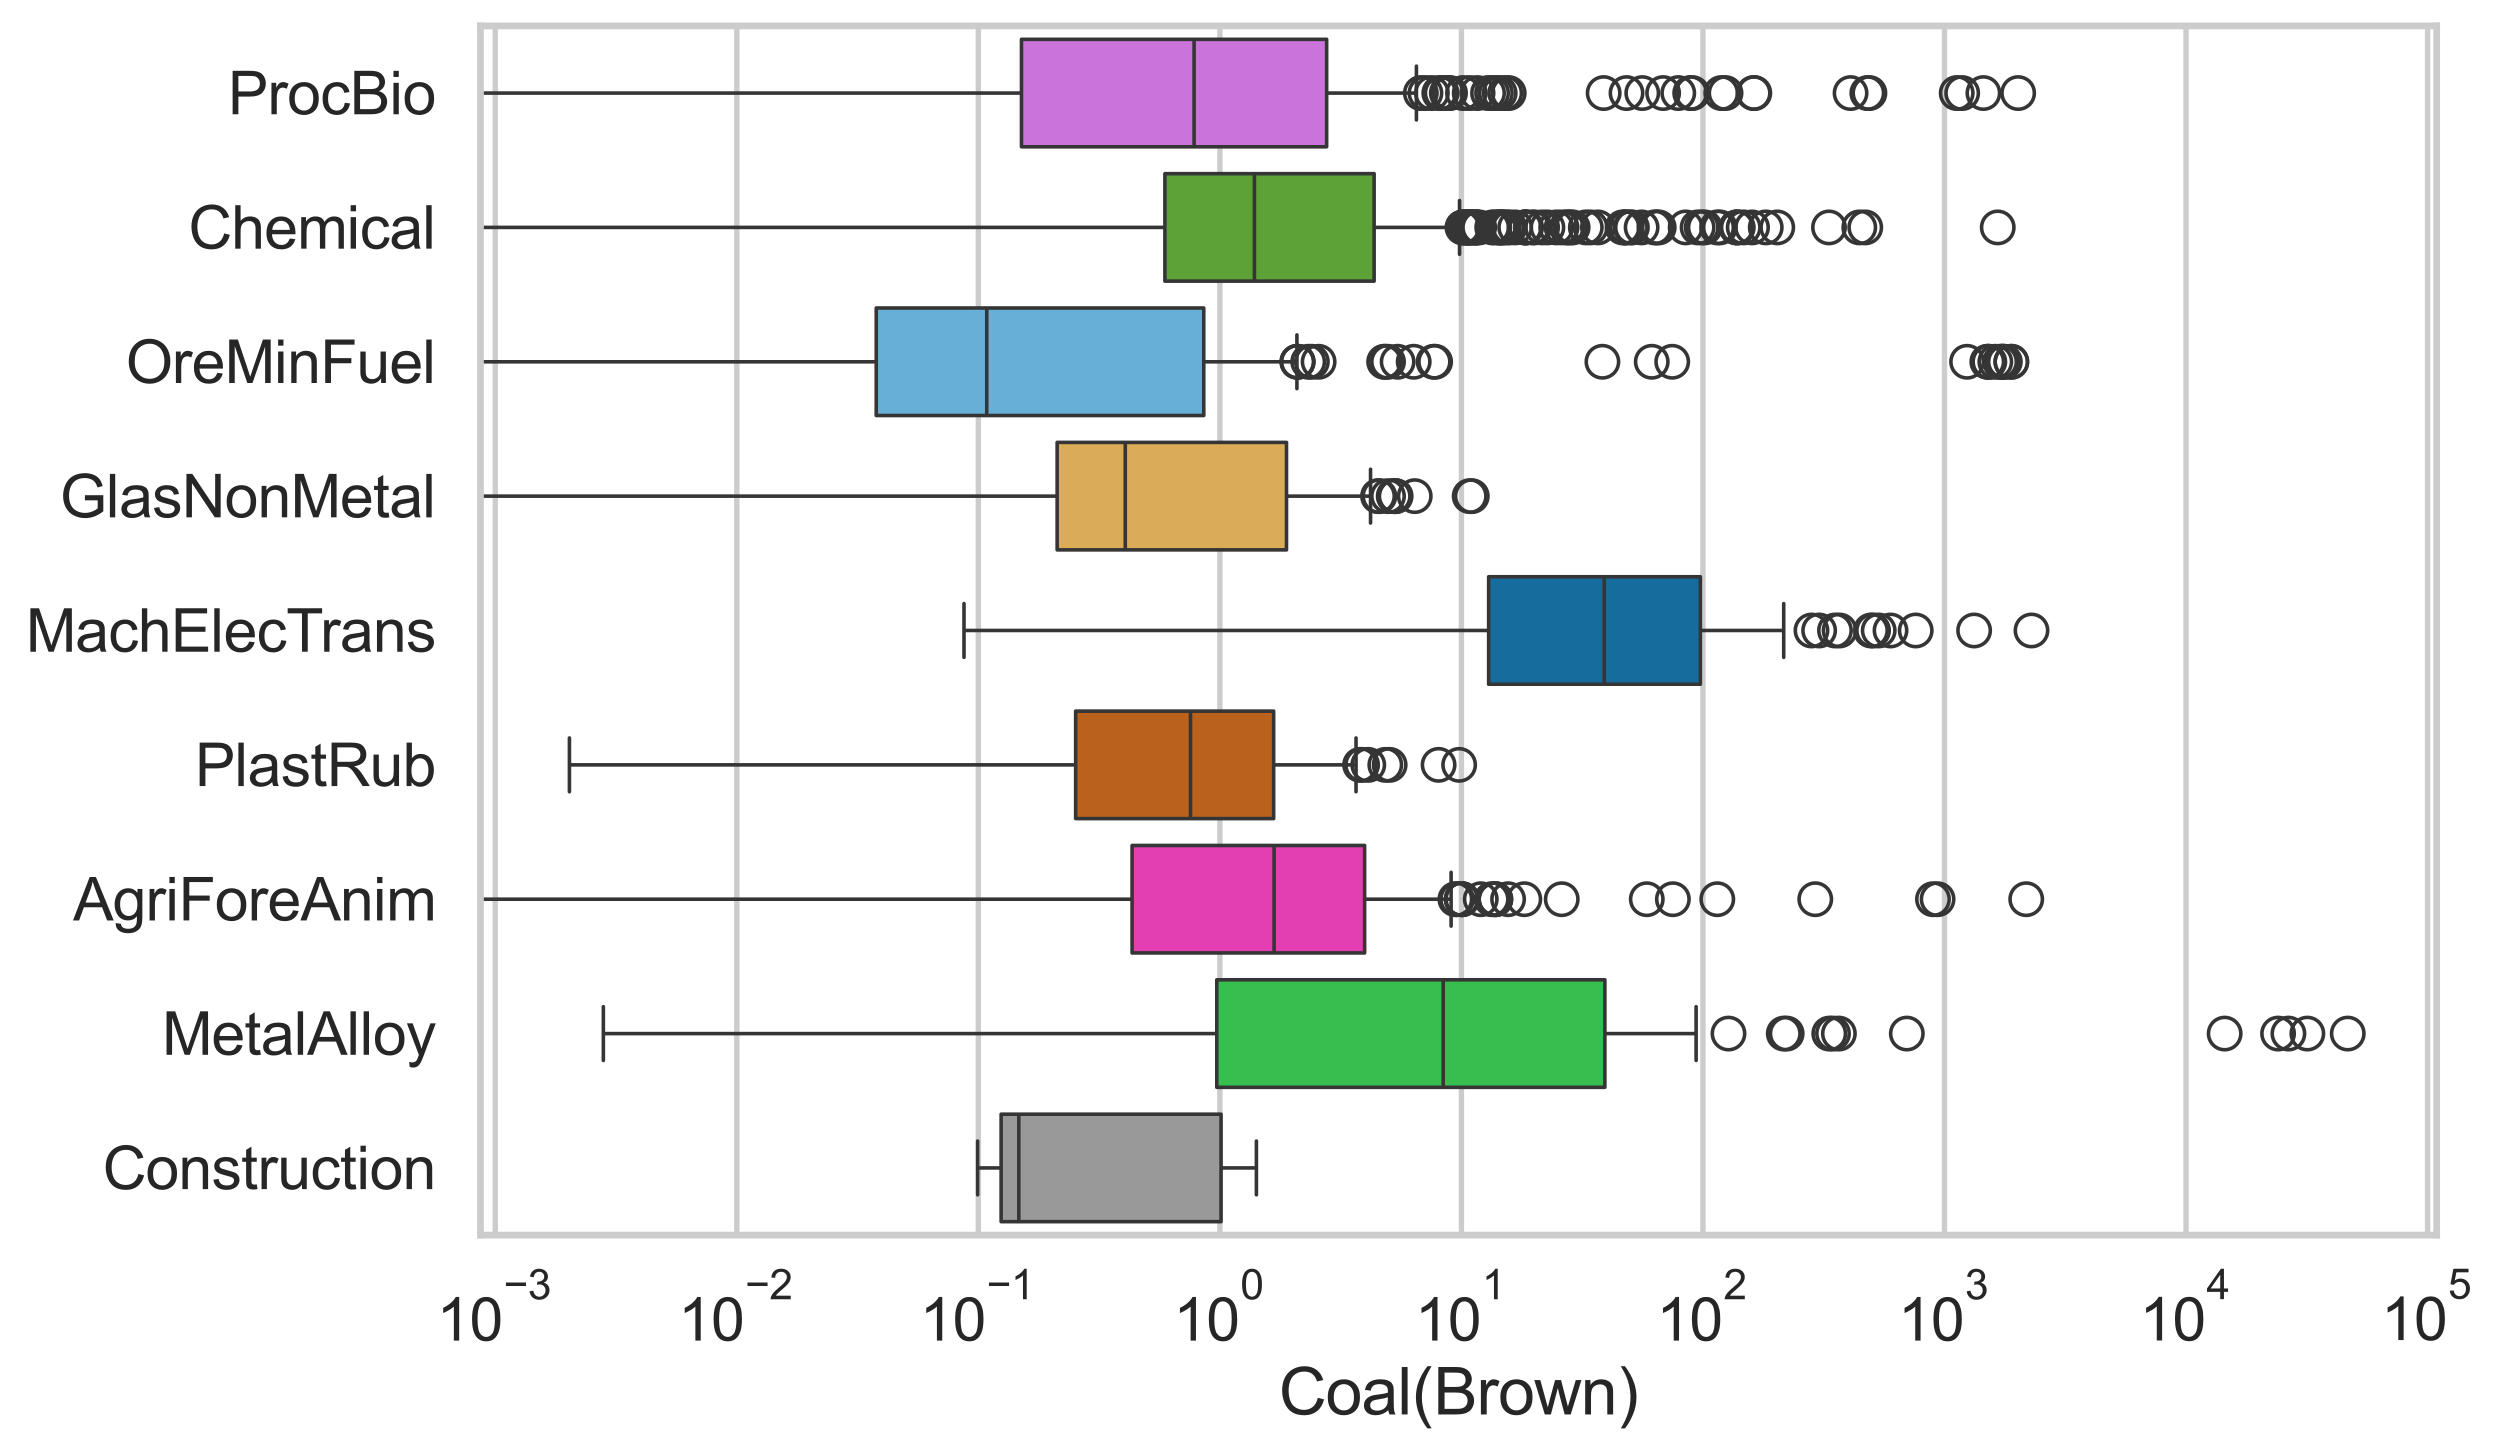 <?xml version="1.0" encoding="utf-8" standalone="no"?>
<!DOCTYPE svg PUBLIC "-//W3C//DTD SVG 1.1//EN"
  "http://www.w3.org/Graphics/SVG/1.1/DTD/svg11.dtd">
<svg xmlns:xlink="http://www.w3.org/1999/xlink" width="695.616pt" height="404.551pt" viewBox="0 0 695.616 404.551" xmlns="http://www.w3.org/2000/svg" version="1.1">
 <defs>
  <style type="text/css">*{stroke-linejoin: round; stroke-linecap: butt}</style>
 </defs>
 <g id="figure_1">
  <g id="patch_1">
   <path d="M 0 404.551 
L 695.616 404.551 
L 695.616 0 
L 0 0 
z
" style="fill: #ffffff"/>
  </g>
  <g id="axes_1">
   <g id="patch_2">
    <path d="M 133.697 343.665 
L 677.996 343.665 
L 677.996 7.2 
L 133.697 7.2 
z
" style="fill: #ffffff"/>
   </g>
   <g id="matplotlib.axis_1">
    <g id="xtick_1">
     <g id="line2d_1">
      <path d="M 137.805 343.665 
L 137.805 7.2 
" clip-path="url(#p318597b87a)" style="fill: none; stroke: #cccccc; stroke-width: 1.5; stroke-linecap: round"/>
     </g>
     <g id="text_1">
      <!-- $\mathdefault{10^{-3}}$ -->
      <g style="fill: #262626" transform="translate(121.47 373.18) scale(0.165 -0.165)">
       <defs>
        <path id="ArialMT-31" d="M 2384 0 
L 1822 0 
L 1822 3584 
Q 1619 3391 1289 3197 
Q 959 3003 697 2906 
L 697 3450 
Q 1169 3672 1522 3987 
Q 1875 4303 2022 4600 
L 2384 4600 
L 2384 0 
z
" transform="scale(0.016)"/>
        <path id="ArialMT-30" d="M 266 2259 
Q 266 3072 433 3567 
Q 600 4063 929 4331 
Q 1259 4600 1759 4600 
Q 2128 4600 2406 4451 
Q 2684 4303 2865 4023 
Q 3047 3744 3150 3342 
Q 3253 2941 3253 2259 
Q 3253 1453 3087 958 
Q 2922 463 2592 192 
Q 2263 -78 1759 -78 
Q 1097 -78 719 397 
Q 266 969 266 2259 
z
M 844 2259 
Q 844 1131 1108 757 
Q 1372 384 1759 384 
Q 2147 384 2411 759 
Q 2675 1134 2675 2259 
Q 2675 3391 2411 3762 
Q 2147 4134 1753 4134 
Q 1366 4134 1134 3806 
Q 844 3388 844 2259 
z
" transform="scale(0.016)"/>
        <path id="ArialMT-2212" d="M 3381 1997 
L 356 1997 
L 356 2522 
L 3381 2522 
L 3381 1997 
z
" transform="scale(0.016)"/>
        <path id="ArialMT-33" d="M 269 1209 
L 831 1284 
Q 928 806 1161 595 
Q 1394 384 1728 384 
Q 2125 384 2398 659 
Q 2672 934 2672 1341 
Q 2672 1728 2419 1979 
Q 2166 2231 1775 2231 
Q 1616 2231 1378 2169 
L 1441 2663 
Q 1497 2656 1531 2656 
Q 1891 2656 2178 2843 
Q 2466 3031 2466 3422 
Q 2466 3731 2256 3934 
Q 2047 4138 1716 4138 
Q 1388 4138 1169 3931 
Q 950 3725 888 3313 
L 325 3413 
Q 428 3978 793 4289 
Q 1159 4600 1703 4600 
Q 2078 4600 2393 4439 
Q 2709 4278 2876 4000 
Q 3044 3722 3044 3409 
Q 3044 3113 2884 2869 
Q 2725 2625 2413 2481 
Q 2819 2388 3044 2092 
Q 3269 1797 3269 1353 
Q 3269 753 2831 336 
Q 2394 -81 1725 -81 
Q 1122 -81 723 278 
Q 325 638 269 1209 
z
" transform="scale(0.016)"/>
       </defs>
       <use xlink:href="#ArialMT-31" transform="translate(0 0.994)"/>
       <use xlink:href="#ArialMT-30" transform="translate(55.615 0.994)"/>
       <use xlink:href="#ArialMT-2212" transform="translate(112.973 70.688) scale(0.7)"/>
       <use xlink:href="#ArialMT-33" transform="translate(153.852 70.688) scale(0.7)"/>
      </g>
     </g>
    </g>
    <g id="xtick_2">
     <g id="line2d_2">
      <path d="M 205.013 343.665 
L 205.013 7.2 
" clip-path="url(#p318597b87a)" style="fill: none; stroke: #cccccc; stroke-width: 1.5; stroke-linecap: round"/>
     </g>
     <g id="text_2">
      <!-- $\mathdefault{10^{-2}}$ -->
      <g style="fill: #262626" transform="translate(188.678 373.18) scale(0.165 -0.165)">
       <defs>
        <path id="ArialMT-32" d="M 3222 541 
L 3222 0 
L 194 0 
Q 188 203 259 391 
Q 375 700 629 1000 
Q 884 1300 1366 1694 
Q 2113 2306 2375 2664 
Q 2638 3022 2638 3341 
Q 2638 3675 2398 3904 
Q 2159 4134 1775 4134 
Q 1369 4134 1125 3890 
Q 881 3647 878 3216 
L 300 3275 
Q 359 3922 746 4261 
Q 1134 4600 1788 4600 
Q 2447 4600 2831 4234 
Q 3216 3869 3216 3328 
Q 3216 3053 3103 2787 
Q 2991 2522 2730 2228 
Q 2469 1934 1863 1422 
Q 1356 997 1212 845 
Q 1069 694 975 541 
L 3222 541 
z
" transform="scale(0.016)"/>
       </defs>
       <use xlink:href="#ArialMT-31" transform="translate(0 0.994)"/>
       <use xlink:href="#ArialMT-30" transform="translate(55.615 0.994)"/>
       <use xlink:href="#ArialMT-2212" transform="translate(112.973 70.688) scale(0.7)"/>
       <use xlink:href="#ArialMT-32" transform="translate(153.852 70.688) scale(0.7)"/>
      </g>
     </g>
    </g>
    <g id="xtick_3">
     <g id="line2d_3">
      <path d="M 272.22 343.665 
L 272.22 7.2 
" clip-path="url(#p318597b87a)" style="fill: none; stroke: #cccccc; stroke-width: 1.5; stroke-linecap: round"/>
     </g>
     <g id="text_3">
      <!-- $\mathdefault{10^{-1}}$ -->
      <g style="fill: #262626" transform="translate(255.885 373.18) scale(0.165 -0.165)">
       <use xlink:href="#ArialMT-31" transform="translate(0 0.994)"/>
       <use xlink:href="#ArialMT-30" transform="translate(55.615 0.994)"/>
       <use xlink:href="#ArialMT-2212" transform="translate(112.973 70.688) scale(0.7)"/>
       <use xlink:href="#ArialMT-31" transform="translate(153.852 70.688) scale(0.7)"/>
      </g>
     </g>
    </g>
    <g id="xtick_4">
     <g id="line2d_4">
      <path d="M 339.427 343.665 
L 339.427 7.2 
" clip-path="url(#p318597b87a)" style="fill: none; stroke: #cccccc; stroke-width: 1.5; stroke-linecap: round"/>
     </g>
     <g id="text_4">
      <!-- $\mathdefault{10^{0}}$ -->
      <g style="fill: #262626" transform="translate(326.475 373.18) scale(0.165 -0.165)">
       <use xlink:href="#ArialMT-31" transform="translate(0 0.994)"/>
       <use xlink:href="#ArialMT-30" transform="translate(55.615 0.994)"/>
       <use xlink:href="#ArialMT-30" transform="translate(112.973 70.688) scale(0.7)"/>
      </g>
     </g>
    </g>
    <g id="xtick_5">
     <g id="line2d_5">
      <path d="M 406.635 343.665 
L 406.635 7.2 
" clip-path="url(#p318597b87a)" style="fill: none; stroke: #cccccc; stroke-width: 1.5; stroke-linecap: round"/>
     </g>
     <g id="text_5">
      <!-- $\mathdefault{10^{1}}$ -->
      <g style="fill: #262626" transform="translate(393.682 373.18) scale(0.165 -0.165)">
       <use xlink:href="#ArialMT-31" transform="translate(0 0.994)"/>
       <use xlink:href="#ArialMT-30" transform="translate(55.615 0.994)"/>
       <use xlink:href="#ArialMT-31" transform="translate(112.973 70.688) scale(0.7)"/>
      </g>
     </g>
    </g>
    <g id="xtick_6">
     <g id="line2d_6">
      <path d="M 473.842 343.665 
L 473.842 7.2 
" clip-path="url(#p318597b87a)" style="fill: none; stroke: #cccccc; stroke-width: 1.5; stroke-linecap: round"/>
     </g>
     <g id="text_6">
      <!-- $\mathdefault{10^{2}}$ -->
      <g style="fill: #262626" transform="translate(460.889 373.18) scale(0.165 -0.165)">
       <use xlink:href="#ArialMT-31" transform="translate(0 0.994)"/>
       <use xlink:href="#ArialMT-30" transform="translate(55.615 0.994)"/>
       <use xlink:href="#ArialMT-32" transform="translate(112.973 70.688) scale(0.7)"/>
      </g>
     </g>
    </g>
    <g id="xtick_7">
     <g id="line2d_7">
      <path d="M 541.049 343.665 
L 541.049 7.2 
" clip-path="url(#p318597b87a)" style="fill: none; stroke: #cccccc; stroke-width: 1.5; stroke-linecap: round"/>
     </g>
     <g id="text_7">
      <!-- $\mathdefault{10^{3}}$ -->
      <g style="fill: #262626" transform="translate(528.097 373.18) scale(0.165 -0.165)">
       <use xlink:href="#ArialMT-31" transform="translate(0 0.994)"/>
       <use xlink:href="#ArialMT-30" transform="translate(55.615 0.994)"/>
       <use xlink:href="#ArialMT-33" transform="translate(112.973 70.688) scale(0.7)"/>
      </g>
     </g>
    </g>
    <g id="xtick_8">
     <g id="line2d_8">
      <path d="M 608.257 343.665 
L 608.257 7.2 
" clip-path="url(#p318597b87a)" style="fill: none; stroke: #cccccc; stroke-width: 1.5; stroke-linecap: round"/>
     </g>
     <g id="text_8">
      <!-- $\mathdefault{10^{4}}$ -->
      <g style="fill: #262626" transform="translate(595.304 373.015) scale(0.165 -0.165)">
       <defs>
        <path id="ArialMT-34" d="M 2069 0 
L 2069 1097 
L 81 1097 
L 81 1613 
L 2172 4581 
L 2631 4581 
L 2631 1613 
L 3250 1613 
L 3250 1097 
L 2631 1097 
L 2631 0 
L 2069 0 
z
M 2069 1613 
L 2069 3678 
L 634 1613 
L 2069 1613 
z
" transform="scale(0.016)"/>
       </defs>
       <use xlink:href="#ArialMT-31" transform="translate(0 0.202)"/>
       <use xlink:href="#ArialMT-30" transform="translate(55.615 0.202)"/>
       <use xlink:href="#ArialMT-34" transform="translate(112.973 69.895) scale(0.7)"/>
      </g>
     </g>
    </g>
    <g id="xtick_9">
     <g id="line2d_9">
      <path d="M 675.464 343.665 
L 675.464 7.2 
" clip-path="url(#p318597b87a)" style="fill: none; stroke: #cccccc; stroke-width: 1.5; stroke-linecap: round"/>
     </g>
     <g id="text_9">
      <!-- $\mathdefault{10^{5}}$ -->
      <g style="fill: #262626" transform="translate(662.511 373.015) scale(0.165 -0.165)">
       <defs>
        <path id="ArialMT-35" d="M 266 1200 
L 856 1250 
Q 922 819 1161 601 
Q 1400 384 1738 384 
Q 2144 384 2425 690 
Q 2706 997 2706 1503 
Q 2706 1984 2436 2262 
Q 2166 2541 1728 2541 
Q 1456 2541 1237 2417 
Q 1019 2294 894 2097 
L 366 2166 
L 809 4519 
L 3088 4519 
L 3088 3981 
L 1259 3981 
L 1013 2750 
Q 1425 3038 1878 3038 
Q 2478 3038 2890 2622 
Q 3303 2206 3303 1553 
Q 3303 931 2941 478 
Q 2500 -78 1738 -78 
Q 1113 -78 717 272 
Q 322 622 266 1200 
z
" transform="scale(0.016)"/>
       </defs>
       <use xlink:href="#ArialMT-31" transform="translate(0 0.88)"/>
       <use xlink:href="#ArialMT-30" transform="translate(55.615 0.88)"/>
       <use xlink:href="#ArialMT-35" transform="translate(112.973 70.573) scale(0.7)"/>
      </g>
     </g>
    </g>
    <g id="xtick_10"/>
    <g id="xtick_11"/>
    <g id="xtick_12"/>
    <g id="xtick_13"/>
    <g id="xtick_14"/>
    <g id="xtick_15"/>
    <g id="xtick_16"/>
    <g id="xtick_17"/>
    <g id="xtick_18"/>
    <g id="xtick_19"/>
    <g id="xtick_20"/>
    <g id="xtick_21"/>
    <g id="xtick_22"/>
    <g id="xtick_23"/>
    <g id="xtick_24"/>
    <g id="xtick_25"/>
    <g id="xtick_26"/>
    <g id="xtick_27"/>
    <g id="xtick_28"/>
    <g id="xtick_29"/>
    <g id="xtick_30"/>
    <g id="xtick_31"/>
    <g id="xtick_32"/>
    <g id="xtick_33"/>
    <g id="xtick_34"/>
    <g id="xtick_35"/>
    <g id="xtick_36"/>
    <g id="xtick_37"/>
    <g id="xtick_38"/>
    <g id="xtick_39"/>
    <g id="xtick_40"/>
    <g id="xtick_41"/>
    <g id="xtick_42"/>
    <g id="xtick_43"/>
    <g id="xtick_44"/>
    <g id="xtick_45"/>
    <g id="xtick_46"/>
    <g id="xtick_47"/>
    <g id="xtick_48"/>
    <g id="xtick_49"/>
    <g id="xtick_50"/>
    <g id="xtick_51"/>
    <g id="xtick_52"/>
    <g id="xtick_53"/>
    <g id="xtick_54"/>
    <g id="xtick_55"/>
    <g id="xtick_56"/>
    <g id="xtick_57"/>
    <g id="xtick_58"/>
    <g id="xtick_59"/>
    <g id="xtick_60"/>
    <g id="xtick_61"/>
    <g id="xtick_62"/>
    <g id="xtick_63"/>
    <g id="xtick_64"/>
    <g id="xtick_65"/>
    <g id="xtick_66"/>
    <g id="xtick_67"/>
    <g id="xtick_68"/>
    <g id="xtick_69"/>
    <g id="xtick_70"/>
    <g id="xtick_71"/>
    <g id="xtick_72"/>
    <g id="xtick_73"/>
    <g id="xtick_74"/>
    <g id="text_10">
     <!-- Coal(Brown) -->
     <g style="fill: #262626" transform="translate(355.835 393.563) scale(0.18 -0.18)">
      <defs>
       <path id="ArialMT-43" d="M 3763 1606 
L 4369 1453 
Q 4178 706 3683 314 
Q 3188 -78 2472 -78 
Q 1731 -78 1267 223 
Q 803 525 561 1097 
Q 319 1669 319 2325 
Q 319 3041 592 3573 
Q 866 4106 1370 4382 
Q 1875 4659 2481 4659 
Q 3169 4659 3637 4309 
Q 4106 3959 4291 3325 
L 3694 3184 
Q 3534 3684 3231 3912 
Q 2928 4141 2469 4141 
Q 1941 4141 1586 3887 
Q 1231 3634 1087 3207 
Q 944 2781 944 2328 
Q 944 1744 1114 1308 
Q 1284 872 1643 656 
Q 2003 441 2422 441 
Q 2931 441 3284 734 
Q 3638 1028 3763 1606 
z
" transform="scale(0.016)"/>
       <path id="ArialMT-6f" d="M 213 1659 
Q 213 2581 725 3025 
Q 1153 3394 1769 3394 
Q 2453 3394 2887 2945 
Q 3322 2497 3322 1706 
Q 3322 1066 3130 698 
Q 2938 331 2570 128 
Q 2203 -75 1769 -75 
Q 1072 -75 642 372 
Q 213 819 213 1659 
z
M 791 1659 
Q 791 1022 1069 705 
Q 1347 388 1769 388 
Q 2188 388 2466 706 
Q 2744 1025 2744 1678 
Q 2744 2294 2464 2611 
Q 2184 2928 1769 2928 
Q 1347 2928 1069 2612 
Q 791 2297 791 1659 
z
" transform="scale(0.016)"/>
       <path id="ArialMT-61" d="M 2588 409 
Q 2275 144 1986 34 
Q 1697 -75 1366 -75 
Q 819 -75 525 192 
Q 231 459 231 875 
Q 231 1119 342 1320 
Q 453 1522 633 1644 
Q 813 1766 1038 1828 
Q 1203 1872 1538 1913 
Q 2219 1994 2541 2106 
Q 2544 2222 2544 2253 
Q 2544 2597 2384 2738 
Q 2169 2928 1744 2928 
Q 1347 2928 1158 2789 
Q 969 2650 878 2297 
L 328 2372 
Q 403 2725 575 2942 
Q 747 3159 1072 3276 
Q 1397 3394 1825 3394 
Q 2250 3394 2515 3294 
Q 2781 3194 2906 3042 
Q 3031 2891 3081 2659 
Q 3109 2516 3109 2141 
L 3109 1391 
Q 3109 606 3145 398 
Q 3181 191 3288 0 
L 2700 0 
Q 2613 175 2588 409 
z
M 2541 1666 
Q 2234 1541 1622 1453 
Q 1275 1403 1131 1340 
Q 988 1278 909 1158 
Q 831 1038 831 891 
Q 831 666 1001 516 
Q 1172 366 1500 366 
Q 1825 366 2078 508 
Q 2331 650 2450 897 
Q 2541 1088 2541 1459 
L 2541 1666 
z
" transform="scale(0.016)"/>
       <path id="ArialMT-6c" d="M 409 0 
L 409 4581 
L 972 4581 
L 972 0 
L 409 0 
z
" transform="scale(0.016)"/>
       <path id="ArialMT-28" d="M 1497 -1347 
Q 1031 -759 709 28 
Q 388 816 388 1659 
Q 388 2403 628 3084 
Q 909 3875 1497 4659 
L 1900 4659 
Q 1522 4009 1400 3731 
Q 1209 3300 1100 2831 
Q 966 2247 966 1656 
Q 966 153 1900 -1347 
L 1497 -1347 
z
" transform="scale(0.016)"/>
       <path id="ArialMT-42" d="M 469 0 
L 469 4581 
L 2188 4581 
Q 2713 4581 3030 4442 
Q 3347 4303 3526 4014 
Q 3706 3725 3706 3409 
Q 3706 3116 3547 2856 
Q 3388 2597 3066 2438 
Q 3481 2316 3704 2022 
Q 3928 1728 3928 1328 
Q 3928 1006 3792 729 
Q 3656 453 3456 303 
Q 3256 153 2954 76 
Q 2653 0 2216 0 
L 469 0 
z
M 1075 2656 
L 2066 2656 
Q 2469 2656 2644 2709 
Q 2875 2778 2992 2937 
Q 3109 3097 3109 3338 
Q 3109 3566 3000 3739 
Q 2891 3913 2687 3977 
Q 2484 4041 1991 4041 
L 1075 4041 
L 1075 2656 
z
M 1075 541 
L 2216 541 
Q 2509 541 2628 563 
Q 2838 600 2978 687 
Q 3119 775 3209 942 
Q 3300 1109 3300 1328 
Q 3300 1584 3169 1773 
Q 3038 1963 2805 2039 
Q 2572 2116 2134 2116 
L 1075 2116 
L 1075 541 
z
" transform="scale(0.016)"/>
       <path id="ArialMT-72" d="M 416 0 
L 416 3319 
L 922 3319 
L 922 2816 
Q 1116 3169 1280 3281 
Q 1444 3394 1641 3394 
Q 1925 3394 2219 3213 
L 2025 2691 
Q 1819 2813 1613 2813 
Q 1428 2813 1281 2702 
Q 1134 2591 1072 2394 
Q 978 2094 978 1738 
L 978 0 
L 416 0 
z
" transform="scale(0.016)"/>
       <path id="ArialMT-77" d="M 1034 0 
L 19 3319 
L 600 3319 
L 1128 1403 
L 1325 691 
Q 1338 744 1497 1375 
L 2025 3319 
L 2603 3319 
L 3100 1394 
L 3266 759 
L 3456 1400 
L 4025 3319 
L 4572 3319 
L 3534 0 
L 2950 0 
L 2422 1988 
L 2294 2553 
L 1622 0 
L 1034 0 
z
" transform="scale(0.016)"/>
       <path id="ArialMT-6e" d="M 422 0 
L 422 3319 
L 928 3319 
L 928 2847 
Q 1294 3394 1984 3394 
Q 2284 3394 2536 3286 
Q 2788 3178 2913 3003 
Q 3038 2828 3088 2588 
Q 3119 2431 3119 2041 
L 3119 0 
L 2556 0 
L 2556 2019 
Q 2556 2363 2490 2533 
Q 2425 2703 2258 2804 
Q 2091 2906 1866 2906 
Q 1506 2906 1245 2678 
Q 984 2450 984 1813 
L 984 0 
L 422 0 
z
" transform="scale(0.016)"/>
       <path id="ArialMT-29" d="M 791 -1347 
L 388 -1347 
Q 1322 153 1322 1656 
Q 1322 2244 1188 2822 
Q 1081 3291 891 3722 
Q 769 4003 388 4659 
L 791 4659 
Q 1378 3875 1659 3084 
Q 1900 2403 1900 1659 
Q 1900 816 1576 28 
Q 1253 -759 791 -1347 
z
" transform="scale(0.016)"/>
      </defs>
      <use xlink:href="#ArialMT-43"/>
      <use xlink:href="#ArialMT-6f" transform="translate(72.217 0)"/>
      <use xlink:href="#ArialMT-61" transform="translate(127.832 0)"/>
      <use xlink:href="#ArialMT-6c" transform="translate(183.447 0)"/>
      <use xlink:href="#ArialMT-28" transform="translate(205.664 0)"/>
      <use xlink:href="#ArialMT-42" transform="translate(238.965 0)"/>
      <use xlink:href="#ArialMT-72" transform="translate(305.664 0)"/>
      <use xlink:href="#ArialMT-6f" transform="translate(338.965 0)"/>
      <use xlink:href="#ArialMT-77" transform="translate(394.58 0)"/>
      <use xlink:href="#ArialMT-6e" transform="translate(466.797 0)"/>
      <use xlink:href="#ArialMT-29" transform="translate(522.412 0)"/>
     </g>
    </g>
   </g>
   <g id="matplotlib.axis_2">
    <g id="ytick_1">
     <g id="text_11">
      <!-- ProcBio -->
      <g style="fill: #262626" transform="translate(63.424 31.798) scale(0.165 -0.165)">
       <defs>
        <path id="ArialMT-50" d="M 494 0 
L 494 4581 
L 2222 4581 
Q 2678 4581 2919 4538 
Q 3256 4481 3484 4323 
Q 3713 4166 3852 3881 
Q 3991 3597 3991 3256 
Q 3991 2672 3619 2267 
Q 3247 1863 2275 1863 
L 1100 1863 
L 1100 0 
L 494 0 
z
M 1100 2403 
L 2284 2403 
Q 2872 2403 3119 2622 
Q 3366 2841 3366 3238 
Q 3366 3525 3220 3729 
Q 3075 3934 2838 4000 
Q 2684 4041 2272 4041 
L 1100 4041 
L 1100 2403 
z
" transform="scale(0.016)"/>
        <path id="ArialMT-63" d="M 2588 1216 
L 3141 1144 
Q 3050 572 2676 248 
Q 2303 -75 1759 -75 
Q 1078 -75 664 370 
Q 250 816 250 1647 
Q 250 2184 428 2587 
Q 606 2991 970 3192 
Q 1334 3394 1763 3394 
Q 2303 3394 2647 3120 
Q 2991 2847 3088 2344 
L 2541 2259 
Q 2463 2594 2264 2762 
Q 2066 2931 1784 2931 
Q 1359 2931 1093 2626 
Q 828 2322 828 1663 
Q 828 994 1084 691 
Q 1341 388 1753 388 
Q 2084 388 2306 591 
Q 2528 794 2588 1216 
z
" transform="scale(0.016)"/>
        <path id="ArialMT-69" d="M 425 3934 
L 425 4581 
L 988 4581 
L 988 3934 
L 425 3934 
z
M 425 0 
L 425 3319 
L 988 3319 
L 988 0 
L 425 0 
z
" transform="scale(0.016)"/>
       </defs>
       <use xlink:href="#ArialMT-50"/>
       <use xlink:href="#ArialMT-72" transform="translate(66.699 0)"/>
       <use xlink:href="#ArialMT-6f" transform="translate(100 0)"/>
       <use xlink:href="#ArialMT-63" transform="translate(155.615 0)"/>
       <use xlink:href="#ArialMT-42" transform="translate(205.615 0)"/>
       <use xlink:href="#ArialMT-69" transform="translate(272.314 0)"/>
       <use xlink:href="#ArialMT-6f" transform="translate(294.531 0)"/>
      </g>
     </g>
    </g>
    <g id="ytick_2">
     <g id="text_12">
      <!-- Chemical -->
      <g style="fill: #262626" transform="translate(52.428 69.183) scale(0.165 -0.165)">
       <defs>
        <path id="ArialMT-68" d="M 422 0 
L 422 4581 
L 984 4581 
L 984 2938 
Q 1378 3394 1978 3394 
Q 2347 3394 2619 3248 
Q 2891 3103 3008 2847 
Q 3125 2591 3125 2103 
L 3125 0 
L 2563 0 
L 2563 2103 
Q 2563 2525 2380 2717 
Q 2197 2909 1863 2909 
Q 1613 2909 1392 2779 
Q 1172 2650 1078 2428 
Q 984 2206 984 1816 
L 984 0 
L 422 0 
z
" transform="scale(0.016)"/>
        <path id="ArialMT-65" d="M 2694 1069 
L 3275 997 
Q 3138 488 2766 206 
Q 2394 -75 1816 -75 
Q 1088 -75 661 373 
Q 234 822 234 1631 
Q 234 2469 665 2931 
Q 1097 3394 1784 3394 
Q 2450 3394 2872 2941 
Q 3294 2488 3294 1666 
Q 3294 1616 3291 1516 
L 816 1516 
Q 847 969 1125 678 
Q 1403 388 1819 388 
Q 2128 388 2347 550 
Q 2566 713 2694 1069 
z
M 847 1978 
L 2700 1978 
Q 2663 2397 2488 2606 
Q 2219 2931 1791 2931 
Q 1403 2931 1139 2672 
Q 875 2413 847 1978 
z
" transform="scale(0.016)"/>
        <path id="ArialMT-6d" d="M 422 0 
L 422 3319 
L 925 3319 
L 925 2853 
Q 1081 3097 1340 3245 
Q 1600 3394 1931 3394 
Q 2300 3394 2536 3241 
Q 2772 3088 2869 2813 
Q 3263 3394 3894 3394 
Q 4388 3394 4653 3120 
Q 4919 2847 4919 2278 
L 4919 0 
L 4359 0 
L 4359 2091 
Q 4359 2428 4304 2576 
Q 4250 2725 4106 2815 
Q 3963 2906 3769 2906 
Q 3419 2906 3187 2673 
Q 2956 2441 2956 1928 
L 2956 0 
L 2394 0 
L 2394 2156 
Q 2394 2531 2256 2718 
Q 2119 2906 1806 2906 
Q 1569 2906 1367 2781 
Q 1166 2656 1075 2415 
Q 984 2175 984 1722 
L 984 0 
L 422 0 
z
" transform="scale(0.016)"/>
       </defs>
       <use xlink:href="#ArialMT-43"/>
       <use xlink:href="#ArialMT-68" transform="translate(72.217 0)"/>
       <use xlink:href="#ArialMT-65" transform="translate(127.832 0)"/>
       <use xlink:href="#ArialMT-6d" transform="translate(183.447 0)"/>
       <use xlink:href="#ArialMT-69" transform="translate(266.748 0)"/>
       <use xlink:href="#ArialMT-63" transform="translate(288.965 0)"/>
       <use xlink:href="#ArialMT-61" transform="translate(338.965 0)"/>
       <use xlink:href="#ArialMT-6c" transform="translate(394.58 0)"/>
      </g>
     </g>
    </g>
    <g id="ytick_3">
     <g id="text_13">
      <!-- OreMinFuel -->
      <g style="fill: #262626" transform="translate(35.013 106.568) scale(0.165 -0.165)">
       <defs>
        <path id="ArialMT-4f" d="M 309 2231 
Q 309 3372 921 4017 
Q 1534 4663 2503 4663 
Q 3138 4663 3647 4359 
Q 4156 4056 4423 3514 
Q 4691 2972 4691 2284 
Q 4691 1588 4409 1038 
Q 4128 488 3612 205 
Q 3097 -78 2500 -78 
Q 1853 -78 1343 234 
Q 834 547 571 1087 
Q 309 1628 309 2231 
z
M 934 2222 
Q 934 1394 1379 917 
Q 1825 441 2497 441 
Q 3181 441 3623 922 
Q 4066 1403 4066 2288 
Q 4066 2847 3877 3264 
Q 3688 3681 3323 3911 
Q 2959 4141 2506 4141 
Q 1863 4141 1398 3698 
Q 934 3256 934 2222 
z
" transform="scale(0.016)"/>
        <path id="ArialMT-4d" d="M 475 0 
L 475 4581 
L 1388 4581 
L 2472 1338 
Q 2622 884 2691 659 
Q 2769 909 2934 1394 
L 4031 4581 
L 4847 4581 
L 4847 0 
L 4263 0 
L 4263 3834 
L 2931 0 
L 2384 0 
L 1059 3900 
L 1059 0 
L 475 0 
z
" transform="scale(0.016)"/>
        <path id="ArialMT-46" d="M 525 0 
L 525 4581 
L 3616 4581 
L 3616 4041 
L 1131 4041 
L 1131 2622 
L 3281 2622 
L 3281 2081 
L 1131 2081 
L 1131 0 
L 525 0 
z
" transform="scale(0.016)"/>
        <path id="ArialMT-75" d="M 2597 0 
L 2597 488 
Q 2209 -75 1544 -75 
Q 1250 -75 995 37 
Q 741 150 617 320 
Q 494 491 444 738 
Q 409 903 409 1263 
L 409 3319 
L 972 3319 
L 972 1478 
Q 972 1038 1006 884 
Q 1059 663 1231 536 
Q 1403 409 1656 409 
Q 1909 409 2131 539 
Q 2353 669 2445 892 
Q 2538 1116 2538 1541 
L 2538 3319 
L 3100 3319 
L 3100 0 
L 2597 0 
z
" transform="scale(0.016)"/>
       </defs>
       <use xlink:href="#ArialMT-4f"/>
       <use xlink:href="#ArialMT-72" transform="translate(77.783 0)"/>
       <use xlink:href="#ArialMT-65" transform="translate(111.084 0)"/>
       <use xlink:href="#ArialMT-4d" transform="translate(166.699 0)"/>
       <use xlink:href="#ArialMT-69" transform="translate(250 0)"/>
       <use xlink:href="#ArialMT-6e" transform="translate(272.217 0)"/>
       <use xlink:href="#ArialMT-46" transform="translate(327.832 0)"/>
       <use xlink:href="#ArialMT-75" transform="translate(388.916 0)"/>
       <use xlink:href="#ArialMT-65" transform="translate(444.531 0)"/>
       <use xlink:href="#ArialMT-6c" transform="translate(500.146 0)"/>
      </g>
     </g>
    </g>
    <g id="ytick_4">
     <g id="text_14">
      <!-- GlasNonMetal -->
      <g style="fill: #262626" transform="translate(16.659 143.953) scale(0.165 -0.165)">
       <defs>
        <path id="ArialMT-47" d="M 2638 1797 
L 2638 2334 
L 4578 2338 
L 4578 638 
Q 4131 281 3656 101 
Q 3181 -78 2681 -78 
Q 2006 -78 1454 211 
Q 903 500 622 1047 
Q 341 1594 341 2269 
Q 341 2938 620 3517 
Q 900 4097 1425 4378 
Q 1950 4659 2634 4659 
Q 3131 4659 3532 4498 
Q 3934 4338 4162 4050 
Q 4391 3763 4509 3300 
L 3963 3150 
Q 3859 3500 3706 3700 
Q 3553 3900 3268 4020 
Q 2984 4141 2638 4141 
Q 2222 4141 1919 4014 
Q 1616 3888 1430 3681 
Q 1244 3475 1141 3228 
Q 966 2803 966 2306 
Q 966 1694 1177 1281 
Q 1388 869 1791 669 
Q 2194 469 2647 469 
Q 3041 469 3416 620 
Q 3791 772 3984 944 
L 3984 1797 
L 2638 1797 
z
" transform="scale(0.016)"/>
        <path id="ArialMT-73" d="M 197 991 
L 753 1078 
Q 800 744 1014 566 
Q 1228 388 1613 388 
Q 2000 388 2187 545 
Q 2375 703 2375 916 
Q 2375 1106 2209 1216 
Q 2094 1291 1634 1406 
Q 1016 1563 777 1677 
Q 538 1791 414 1992 
Q 291 2194 291 2438 
Q 291 2659 392 2848 
Q 494 3038 669 3163 
Q 800 3259 1026 3326 
Q 1253 3394 1513 3394 
Q 1903 3394 2198 3281 
Q 2494 3169 2634 2976 
Q 2775 2784 2828 2463 
L 2278 2388 
Q 2241 2644 2061 2787 
Q 1881 2931 1553 2931 
Q 1166 2931 1000 2803 
Q 834 2675 834 2503 
Q 834 2394 903 2306 
Q 972 2216 1119 2156 
Q 1203 2125 1616 2013 
Q 2213 1853 2448 1751 
Q 2684 1650 2818 1456 
Q 2953 1263 2953 975 
Q 2953 694 2789 445 
Q 2625 197 2315 61 
Q 2006 -75 1616 -75 
Q 969 -75 630 194 
Q 291 463 197 991 
z
" transform="scale(0.016)"/>
        <path id="ArialMT-4e" d="M 488 0 
L 488 4581 
L 1109 4581 
L 3516 984 
L 3516 4581 
L 4097 4581 
L 4097 0 
L 3475 0 
L 1069 3600 
L 1069 0 
L 488 0 
z
" transform="scale(0.016)"/>
        <path id="ArialMT-74" d="M 1650 503 
L 1731 6 
Q 1494 -44 1306 -44 
Q 1000 -44 831 53 
Q 663 150 594 308 
Q 525 466 525 972 
L 525 2881 
L 113 2881 
L 113 3319 
L 525 3319 
L 525 4141 
L 1084 4478 
L 1084 3319 
L 1650 3319 
L 1650 2881 
L 1084 2881 
L 1084 941 
Q 1084 700 1114 631 
Q 1144 563 1211 522 
Q 1278 481 1403 481 
Q 1497 481 1650 503 
z
" transform="scale(0.016)"/>
       </defs>
       <use xlink:href="#ArialMT-47"/>
       <use xlink:href="#ArialMT-6c" transform="translate(77.783 0)"/>
       <use xlink:href="#ArialMT-61" transform="translate(100 0)"/>
       <use xlink:href="#ArialMT-73" transform="translate(155.615 0)"/>
       <use xlink:href="#ArialMT-4e" transform="translate(205.615 0)"/>
       <use xlink:href="#ArialMT-6f" transform="translate(277.832 0)"/>
       <use xlink:href="#ArialMT-6e" transform="translate(333.447 0)"/>
       <use xlink:href="#ArialMT-4d" transform="translate(389.062 0)"/>
       <use xlink:href="#ArialMT-65" transform="translate(472.363 0)"/>
       <use xlink:href="#ArialMT-74" transform="translate(527.979 0)"/>
       <use xlink:href="#ArialMT-61" transform="translate(555.762 0)"/>
       <use xlink:href="#ArialMT-6c" transform="translate(611.377 0)"/>
      </g>
     </g>
    </g>
    <g id="ytick_5">
     <g id="text_15">
      <!-- MachElecTrans -->
      <g style="fill: #262626" transform="translate(7.2 181.337) scale(0.165 -0.165)">
       <defs>
        <path id="ArialMT-45" d="M 506 0 
L 506 4581 
L 3819 4581 
L 3819 4041 
L 1113 4041 
L 1113 2638 
L 3647 2638 
L 3647 2100 
L 1113 2100 
L 1113 541 
L 3925 541 
L 3925 0 
L 506 0 
z
" transform="scale(0.016)"/>
        <path id="ArialMT-54" d="M 1659 0 
L 1659 4041 
L 150 4041 
L 150 4581 
L 3781 4581 
L 3781 4041 
L 2266 4041 
L 2266 0 
L 1659 0 
z
" transform="scale(0.016)"/>
       </defs>
       <use xlink:href="#ArialMT-4d"/>
       <use xlink:href="#ArialMT-61" transform="translate(83.301 0)"/>
       <use xlink:href="#ArialMT-63" transform="translate(138.916 0)"/>
       <use xlink:href="#ArialMT-68" transform="translate(188.916 0)"/>
       <use xlink:href="#ArialMT-45" transform="translate(244.531 0)"/>
       <use xlink:href="#ArialMT-6c" transform="translate(311.23 0)"/>
       <use xlink:href="#ArialMT-65" transform="translate(333.447 0)"/>
       <use xlink:href="#ArialMT-63" transform="translate(389.062 0)"/>
       <use xlink:href="#ArialMT-54" transform="translate(439.062 0)"/>
       <use xlink:href="#ArialMT-72" transform="translate(496.396 0)"/>
       <use xlink:href="#ArialMT-61" transform="translate(529.697 0)"/>
       <use xlink:href="#ArialMT-6e" transform="translate(585.312 0)"/>
       <use xlink:href="#ArialMT-73" transform="translate(640.928 0)"/>
      </g>
     </g>
    </g>
    <g id="ytick_6">
     <g id="text_16">
      <!-- PlastRub -->
      <g style="fill: #262626" transform="translate(54.248 218.722) scale(0.165 -0.165)">
       <defs>
        <path id="ArialMT-52" d="M 503 0 
L 503 4581 
L 2534 4581 
Q 3147 4581 3465 4457 
Q 3784 4334 3975 4021 
Q 4166 3709 4166 3331 
Q 4166 2844 3850 2509 
Q 3534 2175 2875 2084 
Q 3116 1969 3241 1856 
Q 3506 1613 3744 1247 
L 4541 0 
L 3778 0 
L 3172 953 
Q 2906 1366 2734 1584 
Q 2563 1803 2427 1890 
Q 2291 1978 2150 2013 
Q 2047 2034 1813 2034 
L 1109 2034 
L 1109 0 
L 503 0 
z
M 1109 2559 
L 2413 2559 
Q 2828 2559 3062 2645 
Q 3297 2731 3419 2920 
Q 3541 3109 3541 3331 
Q 3541 3656 3305 3865 
Q 3069 4075 2559 4075 
L 1109 4075 
L 1109 2559 
z
" transform="scale(0.016)"/>
        <path id="ArialMT-62" d="M 941 0 
L 419 0 
L 419 4581 
L 981 4581 
L 981 2947 
Q 1338 3394 1891 3394 
Q 2197 3394 2470 3270 
Q 2744 3147 2920 2923 
Q 3097 2700 3197 2384 
Q 3297 2069 3297 1709 
Q 3297 856 2875 390 
Q 2453 -75 1863 -75 
Q 1275 -75 941 416 
L 941 0 
z
M 934 1684 
Q 934 1088 1097 822 
Q 1363 388 1816 388 
Q 2184 388 2453 708 
Q 2722 1028 2722 1663 
Q 2722 2313 2464 2622 
Q 2206 2931 1841 2931 
Q 1472 2931 1203 2611 
Q 934 2291 934 1684 
z
" transform="scale(0.016)"/>
       </defs>
       <use xlink:href="#ArialMT-50"/>
       <use xlink:href="#ArialMT-6c" transform="translate(66.699 0)"/>
       <use xlink:href="#ArialMT-61" transform="translate(88.916 0)"/>
       <use xlink:href="#ArialMT-73" transform="translate(144.531 0)"/>
       <use xlink:href="#ArialMT-74" transform="translate(194.531 0)"/>
       <use xlink:href="#ArialMT-52" transform="translate(222.314 0)"/>
       <use xlink:href="#ArialMT-75" transform="translate(294.531 0)"/>
       <use xlink:href="#ArialMT-62" transform="translate(350.146 0)"/>
      </g>
     </g>
    </g>
    <g id="ytick_7">
     <g id="text_17">
      <!-- AgriForeAnim -->
      <g style="fill: #262626" transform="translate(20.341 256.107) scale(0.165 -0.165)">
       <defs>
        <path id="ArialMT-41" d="M -9 0 
L 1750 4581 
L 2403 4581 
L 4278 0 
L 3588 0 
L 3053 1388 
L 1138 1388 
L 634 0 
L -9 0 
z
M 1313 1881 
L 2866 1881 
L 2388 3150 
Q 2169 3728 2063 4100 
Q 1975 3659 1816 3225 
L 1313 1881 
z
" transform="scale(0.016)"/>
        <path id="ArialMT-67" d="M 319 -275 
L 866 -356 
Q 900 -609 1056 -725 
Q 1266 -881 1628 -881 
Q 2019 -881 2231 -725 
Q 2444 -569 2519 -288 
Q 2563 -116 2559 434 
Q 2191 0 1641 0 
Q 956 0 581 494 
Q 206 988 206 1678 
Q 206 2153 378 2554 
Q 550 2956 876 3175 
Q 1203 3394 1644 3394 
Q 2231 3394 2613 2919 
L 2613 3319 
L 3131 3319 
L 3131 450 
Q 3131 -325 2973 -648 
Q 2816 -972 2473 -1159 
Q 2131 -1347 1631 -1347 
Q 1038 -1347 672 -1080 
Q 306 -813 319 -275 
z
M 784 1719 
Q 784 1066 1043 766 
Q 1303 466 1694 466 
Q 2081 466 2343 764 
Q 2606 1063 2606 1700 
Q 2606 2309 2336 2618 
Q 2066 2928 1684 2928 
Q 1309 2928 1046 2623 
Q 784 2319 784 1719 
z
" transform="scale(0.016)"/>
       </defs>
       <use xlink:href="#ArialMT-41"/>
       <use xlink:href="#ArialMT-67" transform="translate(66.699 0)"/>
       <use xlink:href="#ArialMT-72" transform="translate(122.314 0)"/>
       <use xlink:href="#ArialMT-69" transform="translate(155.615 0)"/>
       <use xlink:href="#ArialMT-46" transform="translate(177.832 0)"/>
       <use xlink:href="#ArialMT-6f" transform="translate(238.916 0)"/>
       <use xlink:href="#ArialMT-72" transform="translate(294.531 0)"/>
       <use xlink:href="#ArialMT-65" transform="translate(327.832 0)"/>
       <use xlink:href="#ArialMT-41" transform="translate(383.447 0)"/>
       <use xlink:href="#ArialMT-6e" transform="translate(450.146 0)"/>
       <use xlink:href="#ArialMT-69" transform="translate(505.762 0)"/>
       <use xlink:href="#ArialMT-6d" transform="translate(527.979 0)"/>
      </g>
     </g>
    </g>
    <g id="ytick_8">
     <g id="text_18">
      <!-- MetalAlloy -->
      <g style="fill: #262626" transform="translate(45.088 293.492) scale(0.165 -0.165)">
       <defs>
        <path id="ArialMT-79" d="M 397 -1278 
L 334 -750 
Q 519 -800 656 -800 
Q 844 -800 956 -737 
Q 1069 -675 1141 -563 
Q 1194 -478 1313 -144 
Q 1328 -97 1363 -6 
L 103 3319 
L 709 3319 
L 1400 1397 
Q 1534 1031 1641 628 
Q 1738 1016 1872 1384 
L 2581 3319 
L 3144 3319 
L 1881 -56 
Q 1678 -603 1566 -809 
Q 1416 -1088 1222 -1217 
Q 1028 -1347 759 -1347 
Q 597 -1347 397 -1278 
z
" transform="scale(0.016)"/>
       </defs>
       <use xlink:href="#ArialMT-4d"/>
       <use xlink:href="#ArialMT-65" transform="translate(83.301 0)"/>
       <use xlink:href="#ArialMT-74" transform="translate(138.916 0)"/>
       <use xlink:href="#ArialMT-61" transform="translate(166.699 0)"/>
       <use xlink:href="#ArialMT-6c" transform="translate(222.314 0)"/>
       <use xlink:href="#ArialMT-41" transform="translate(244.531 0)"/>
       <use xlink:href="#ArialMT-6c" transform="translate(311.23 0)"/>
       <use xlink:href="#ArialMT-6c" transform="translate(333.447 0)"/>
       <use xlink:href="#ArialMT-6f" transform="translate(355.664 0)"/>
       <use xlink:href="#ArialMT-79" transform="translate(411.279 0)"/>
      </g>
     </g>
    </g>
    <g id="ytick_9">
     <g id="text_19">
      <!-- Construction -->
      <g style="fill: #262626" transform="translate(28.575 330.877) scale(0.165 -0.165)">
       <use xlink:href="#ArialMT-43"/>
       <use xlink:href="#ArialMT-6f" transform="translate(72.217 0)"/>
       <use xlink:href="#ArialMT-6e" transform="translate(127.832 0)"/>
       <use xlink:href="#ArialMT-73" transform="translate(183.447 0)"/>
       <use xlink:href="#ArialMT-74" transform="translate(233.447 0)"/>
       <use xlink:href="#ArialMT-72" transform="translate(261.23 0)"/>
       <use xlink:href="#ArialMT-75" transform="translate(294.531 0)"/>
       <use xlink:href="#ArialMT-63" transform="translate(350.146 0)"/>
       <use xlink:href="#ArialMT-74" transform="translate(400.146 0)"/>
       <use xlink:href="#ArialMT-69" transform="translate(427.93 0)"/>
       <use xlink:href="#ArialMT-6f" transform="translate(450.146 0)"/>
       <use xlink:href="#ArialMT-6e" transform="translate(505.762 0)"/>
      </g>
     </g>
    </g>
   </g>
   <g id="patch_3">
    <path d="M 284.221 10.938 
L 284.221 40.846 
L 369.134 40.846 
L 369.134 10.938 
L 284.221 10.938 
z
" clip-path="url(#p318597b87a)" style="fill: #ca74db; stroke: #353535; stroke-linejoin: miter"/>
   </g>
   <g id="line2d_10">
    <path d="M 284.221 25.892 
L -1 25.892 
" clip-path="url(#p318597b87a)" style="fill: none; stroke: #353535"/>
   </g>
   <g id="line2d_11">
    <path d="M 369.134 25.892 
L 394.112 25.892 
" clip-path="url(#p318597b87a)" style="fill: none; stroke: #353535"/>
   </g>
   <g id="line2d_12">
    <path clip-path="url(#p318597b87a)" style="fill: none; stroke: #353535; stroke-linecap: round"/>
   </g>
   <g id="line2d_13">
    <path d="M 394.112 18.415 
L 394.112 33.369 
" clip-path="url(#p318597b87a)" style="fill: none; stroke: #353535; stroke-linecap: round"/>
   </g>
   <g id="line2d_14">
    <defs>
     <path id="mfe39daa3dc" d="M 0 4.5 
C 1.193 4.5 2.338 4.026 3.182 3.182 
C 4.026 2.338 4.5 1.193 4.5 0 
C 4.5 -1.193 4.026 -2.338 3.182 -3.182 
C 2.338 -4.026 1.193 -4.5 0 -4.5 
C -1.193 -4.5 -2.338 -4.026 -3.182 -3.182 
C -4.026 -2.338 -4.5 -1.193 -4.5 0 
C -4.5 1.193 -4.026 2.338 -3.182 3.182 
C -2.338 4.026 -1.193 4.5 0 4.5 
z
" style="stroke: #353535"/>
    </defs>
    <g clip-path="url(#p318597b87a)">
     <use xlink:href="#mfe39daa3dc" x="398.418" y="25.892" style="fill-opacity: 0; stroke: #353535"/>
     <use xlink:href="#mfe39daa3dc" x="478.933" y="25.892" style="fill-opacity: 0; stroke: #353535"/>
     <use xlink:href="#mfe39daa3dc" x="480.12" y="25.892" style="fill-opacity: 0; stroke: #353535"/>
     <use xlink:href="#mfe39daa3dc" x="401.131" y="25.892" style="fill-opacity: 0; stroke: #353535"/>
     <use xlink:href="#mfe39daa3dc" x="452.573" y="25.892" style="fill-opacity: 0; stroke: #353535"/>
     <use xlink:href="#mfe39daa3dc" x="402.574" y="25.892" style="fill-opacity: 0; stroke: #353535"/>
     <use xlink:href="#mfe39daa3dc" x="418.815" y="25.892" style="fill-opacity: 0; stroke: #353535"/>
     <use xlink:href="#mfe39daa3dc" x="419.792" y="25.892" style="fill-opacity: 0; stroke: #353535"/>
     <use xlink:href="#mfe39daa3dc" x="520.155" y="25.892" style="fill-opacity: 0; stroke: #353535"/>
     <use xlink:href="#mfe39daa3dc" x="545.97" y="25.892" style="fill-opacity: 0; stroke: #353535"/>
     <use xlink:href="#mfe39daa3dc" x="414.045" y="25.892" style="fill-opacity: 0; stroke: #353535"/>
     <use xlink:href="#mfe39daa3dc" x="417.28" y="25.892" style="fill-opacity: 0; stroke: #353535"/>
     <use xlink:href="#mfe39daa3dc" x="462.763" y="25.892" style="fill-opacity: 0; stroke: #353535"/>
     <use xlink:href="#mfe39daa3dc" x="400.485" y="25.892" style="fill-opacity: 0; stroke: #353535"/>
     <use xlink:href="#mfe39daa3dc" x="551.873" y="25.892" style="fill-opacity: 0; stroke: #353535"/>
     <use xlink:href="#mfe39daa3dc" x="415.166" y="25.892" style="fill-opacity: 0; stroke: #353535"/>
     <use xlink:href="#mfe39daa3dc" x="446.211" y="25.892" style="fill-opacity: 0; stroke: #353535"/>
     <use xlink:href="#mfe39daa3dc" x="403.462" y="25.892" style="fill-opacity: 0; stroke: #353535"/>
     <use xlink:href="#mfe39daa3dc" x="396.626" y="25.892" style="fill-opacity: 0; stroke: #353535"/>
     <use xlink:href="#mfe39daa3dc" x="544.448" y="25.892" style="fill-opacity: 0; stroke: #353535"/>
     <use xlink:href="#mfe39daa3dc" x="456.954" y="25.892" style="fill-opacity: 0; stroke: #353535"/>
     <use xlink:href="#mfe39daa3dc" x="487.939" y="25.892" style="fill-opacity: 0; stroke: #353535"/>
     <use xlink:href="#mfe39daa3dc" x="561.546" y="25.892" style="fill-opacity: 0; stroke: #353535"/>
     <use xlink:href="#mfe39daa3dc" x="402.931" y="25.892" style="fill-opacity: 0; stroke: #353535"/>
     <use xlink:href="#mfe39daa3dc" x="416.231" y="25.892" style="fill-opacity: 0; stroke: #353535"/>
     <use xlink:href="#mfe39daa3dc" x="395.347" y="25.892" style="fill-opacity: 0; stroke: #353535"/>
     <use xlink:href="#mfe39daa3dc" x="470.295" y="25.892" style="fill-opacity: 0; stroke: #353535"/>
     <use xlink:href="#mfe39daa3dc" x="411.125" y="25.892" style="fill-opacity: 0; stroke: #353535"/>
     <use xlink:href="#mfe39daa3dc" x="466.972" y="25.892" style="fill-opacity: 0; stroke: #353535"/>
     <use xlink:href="#mfe39daa3dc" x="470.88" y="25.892" style="fill-opacity: 0; stroke: #353535"/>
     <use xlink:href="#mfe39daa3dc" x="488.134" y="25.892" style="fill-opacity: 0; stroke: #353535"/>
     <use xlink:href="#mfe39daa3dc" x="407.075" y="25.892" style="fill-opacity: 0; stroke: #353535"/>
     <use xlink:href="#mfe39daa3dc" x="408.942" y="25.892" style="fill-opacity: 0; stroke: #353535"/>
     <use xlink:href="#mfe39daa3dc" x="519.579" y="25.892" style="fill-opacity: 0; stroke: #353535"/>
     <use xlink:href="#mfe39daa3dc" x="514.917" y="25.892" style="fill-opacity: 0; stroke: #353535"/>
    </g>
   </g>
   <g id="patch_4">
    <path d="M 324.129 48.323 
L 324.129 78.231 
L 382.347 78.231 
L 382.347 48.323 
L 324.129 48.323 
z
" clip-path="url(#p318597b87a)" style="fill: #5ca236; stroke: #353535; stroke-linejoin: miter"/>
   </g>
   <g id="line2d_15">
    <path d="M 324.129 63.277 
L -1 63.277 
" clip-path="url(#p318597b87a)" style="fill: none; stroke: #353535"/>
   </g>
   <g id="line2d_16">
    <path d="M 382.347 63.277 
L 406.111 63.277 
" clip-path="url(#p318597b87a)" style="fill: none; stroke: #353535"/>
   </g>
   <g id="line2d_17">
    <path clip-path="url(#p318597b87a)" style="fill: none; stroke: #353535; stroke-linecap: round"/>
   </g>
   <g id="line2d_18">
    <path d="M 406.111 55.8 
L 406.111 70.754 
" clip-path="url(#p318597b87a)" style="fill: none; stroke: #353535; stroke-linecap: round"/>
   </g>
   <g id="line2d_19">
    <g clip-path="url(#p318597b87a)">
     <use xlink:href="#mfe39daa3dc" x="410.528" y="63.277" style="fill-opacity: 0; stroke: #353535"/>
     <use xlink:href="#mfe39daa3dc" x="433.008" y="63.277" style="fill-opacity: 0; stroke: #353535"/>
     <use xlink:href="#mfe39daa3dc" x="407.599" y="63.277" style="fill-opacity: 0; stroke: #353535"/>
     <use xlink:href="#mfe39daa3dc" x="472.358" y="63.277" style="fill-opacity: 0; stroke: #353535"/>
     <use xlink:href="#mfe39daa3dc" x="555.866" y="63.277" style="fill-opacity: 0; stroke: #353535"/>
     <use xlink:href="#mfe39daa3dc" x="409.95" y="63.277" style="fill-opacity: 0; stroke: #353535"/>
     <use xlink:href="#mfe39daa3dc" x="437.579" y="63.277" style="fill-opacity: 0; stroke: #353535"/>
     <use xlink:href="#mfe39daa3dc" x="436.028" y="63.277" style="fill-opacity: 0; stroke: #353535"/>
     <use xlink:href="#mfe39daa3dc" x="483.333" y="63.277" style="fill-opacity: 0; stroke: #353535"/>
     <use xlink:href="#mfe39daa3dc" x="444.626" y="63.277" style="fill-opacity: 0; stroke: #353535"/>
     <use xlink:href="#mfe39daa3dc" x="410.746" y="63.277" style="fill-opacity: 0; stroke: #353535"/>
     <use xlink:href="#mfe39daa3dc" x="442.602" y="63.277" style="fill-opacity: 0; stroke: #353535"/>
     <use xlink:href="#mfe39daa3dc" x="407.619" y="63.277" style="fill-opacity: 0; stroke: #353535"/>
     <use xlink:href="#mfe39daa3dc" x="483.142" y="63.277" style="fill-opacity: 0; stroke: #353535"/>
     <use xlink:href="#mfe39daa3dc" x="453.753" y="63.277" style="fill-opacity: 0; stroke: #353535"/>
     <use xlink:href="#mfe39daa3dc" x="408.65" y="63.277" style="fill-opacity: 0; stroke: #353535"/>
     <use xlink:href="#mfe39daa3dc" x="469.026" y="63.277" style="fill-opacity: 0; stroke: #353535"/>
     <use xlink:href="#mfe39daa3dc" x="410.517" y="63.277" style="fill-opacity: 0; stroke: #353535"/>
     <use xlink:href="#mfe39daa3dc" x="473.486" y="63.277" style="fill-opacity: 0; stroke: #353535"/>
     <use xlink:href="#mfe39daa3dc" x="436.989" y="63.277" style="fill-opacity: 0; stroke: #353535"/>
     <use xlink:href="#mfe39daa3dc" x="406.93" y="63.277" style="fill-opacity: 0; stroke: #353535"/>
     <use xlink:href="#mfe39daa3dc" x="408.87" y="63.277" style="fill-opacity: 0; stroke: #353535"/>
     <use xlink:href="#mfe39daa3dc" x="460.967" y="63.277" style="fill-opacity: 0; stroke: #353535"/>
     <use xlink:href="#mfe39daa3dc" x="408.676" y="63.277" style="fill-opacity: 0; stroke: #353535"/>
     <use xlink:href="#mfe39daa3dc" x="491.312" y="63.277" style="fill-opacity: 0; stroke: #353535"/>
     <use xlink:href="#mfe39daa3dc" x="456.773" y="63.277" style="fill-opacity: 0; stroke: #353535"/>
     <use xlink:href="#mfe39daa3dc" x="478.524" y="63.277" style="fill-opacity: 0; stroke: #353535"/>
     <use xlink:href="#mfe39daa3dc" x="426.996" y="63.277" style="fill-opacity: 0; stroke: #353535"/>
     <use xlink:href="#mfe39daa3dc" x="460.349" y="63.277" style="fill-opacity: 0; stroke: #353535"/>
     <use xlink:href="#mfe39daa3dc" x="429.086" y="63.277" style="fill-opacity: 0; stroke: #353535"/>
     <use xlink:href="#mfe39daa3dc" x="417.741" y="63.277" style="fill-opacity: 0; stroke: #353535"/>
     <use xlink:href="#mfe39daa3dc" x="418.026" y="63.277" style="fill-opacity: 0; stroke: #353535"/>
     <use xlink:href="#mfe39daa3dc" x="410.898" y="63.277" style="fill-opacity: 0; stroke: #353535"/>
     <use xlink:href="#mfe39daa3dc" x="483.532" y="63.277" style="fill-opacity: 0; stroke: #353535"/>
     <use xlink:href="#mfe39daa3dc" x="409.141" y="63.277" style="fill-opacity: 0; stroke: #353535"/>
     <use xlink:href="#mfe39daa3dc" x="494.516" y="63.277" style="fill-opacity: 0; stroke: #353535"/>
     <use xlink:href="#mfe39daa3dc" x="426.338" y="63.277" style="fill-opacity: 0; stroke: #353535"/>
     <use xlink:href="#mfe39daa3dc" x="424.48" y="63.277" style="fill-opacity: 0; stroke: #353535"/>
     <use xlink:href="#mfe39daa3dc" x="434.509" y="63.277" style="fill-opacity: 0; stroke: #353535"/>
     <use xlink:href="#mfe39daa3dc" x="436.049" y="63.277" style="fill-opacity: 0; stroke: #353535"/>
     <use xlink:href="#mfe39daa3dc" x="417.106" y="63.277" style="fill-opacity: 0; stroke: #353535"/>
     <use xlink:href="#mfe39daa3dc" x="408.726" y="63.277" style="fill-opacity: 0; stroke: #353535"/>
     <use xlink:href="#mfe39daa3dc" x="519.002" y="63.277" style="fill-opacity: 0; stroke: #353535"/>
     <use xlink:href="#mfe39daa3dc" x="452.292" y="63.277" style="fill-opacity: 0; stroke: #353535"/>
     <use xlink:href="#mfe39daa3dc" x="474.349" y="63.277" style="fill-opacity: 0; stroke: #353535"/>
     <use xlink:href="#mfe39daa3dc" x="424.248" y="63.277" style="fill-opacity: 0; stroke: #353535"/>
     <use xlink:href="#mfe39daa3dc" x="441.247" y="63.277" style="fill-opacity: 0; stroke: #353535"/>
     <use xlink:href="#mfe39daa3dc" x="420.036" y="63.277" style="fill-opacity: 0; stroke: #353535"/>
     <use xlink:href="#mfe39daa3dc" x="415.204" y="63.277" style="fill-opacity: 0; stroke: #353535"/>
     <use xlink:href="#mfe39daa3dc" x="421.594" y="63.277" style="fill-opacity: 0; stroke: #353535"/>
     <use xlink:href="#mfe39daa3dc" x="415.789" y="63.277" style="fill-opacity: 0; stroke: #353535"/>
     <use xlink:href="#mfe39daa3dc" x="452.552" y="63.277" style="fill-opacity: 0; stroke: #353535"/>
     <use xlink:href="#mfe39daa3dc" x="508.911" y="63.277" style="fill-opacity: 0; stroke: #353535"/>
     <use xlink:href="#mfe39daa3dc" x="417.106" y="63.277" style="fill-opacity: 0; stroke: #353535"/>
     <use xlink:href="#mfe39daa3dc" x="424.431" y="63.277" style="fill-opacity: 0; stroke: #353535"/>
     <use xlink:href="#mfe39daa3dc" x="419.31" y="63.277" style="fill-opacity: 0; stroke: #353535"/>
     <use xlink:href="#mfe39daa3dc" x="451.997" y="63.277" style="fill-opacity: 0; stroke: #353535"/>
     <use xlink:href="#mfe39daa3dc" x="430.566" y="63.277" style="fill-opacity: 0; stroke: #353535"/>
     <use xlink:href="#mfe39daa3dc" x="418.362" y="63.277" style="fill-opacity: 0; stroke: #353535"/>
     <use xlink:href="#mfe39daa3dc" x="409.533" y="63.277" style="fill-opacity: 0; stroke: #353535"/>
     <use xlink:href="#mfe39daa3dc" x="407.145" y="63.277" style="fill-opacity: 0; stroke: #353535"/>
     <use xlink:href="#mfe39daa3dc" x="517.345" y="63.277" style="fill-opacity: 0; stroke: #353535"/>
     <use xlink:href="#mfe39daa3dc" x="461.53" y="63.277" style="fill-opacity: 0; stroke: #353535"/>
     <use xlink:href="#mfe39daa3dc" x="454.069" y="63.277" style="fill-opacity: 0; stroke: #353535"/>
     <use xlink:href="#mfe39daa3dc" x="407.988" y="63.277" style="fill-opacity: 0; stroke: #353535"/>
     <use xlink:href="#mfe39daa3dc" x="477.782" y="63.277" style="fill-opacity: 0; stroke: #353535"/>
     <use xlink:href="#mfe39daa3dc" x="451.479" y="63.277" style="fill-opacity: 0; stroke: #353535"/>
     <use xlink:href="#mfe39daa3dc" x="487.497" y="63.277" style="fill-opacity: 0; stroke: #353535"/>
     <use xlink:href="#mfe39daa3dc" x="485.18" y="63.277" style="fill-opacity: 0; stroke: #353535"/>
     <use xlink:href="#mfe39daa3dc" x="408.227" y="63.277" style="fill-opacity: 0; stroke: #353535"/>
     <use xlink:href="#mfe39daa3dc" x="411.577" y="63.277" style="fill-opacity: 0; stroke: #353535"/>
     <use xlink:href="#mfe39daa3dc" x="424.643" y="63.277" style="fill-opacity: 0; stroke: #353535"/>
     <use xlink:href="#mfe39daa3dc" x="417.106" y="63.277" style="fill-opacity: 0; stroke: #353535"/>
    </g>
   </g>
   <g id="patch_5">
    <path d="M 243.81 85.708 
L 243.81 115.616 
L 334.942 115.616 
L 334.942 85.708 
L 243.81 85.708 
z
" clip-path="url(#p318597b87a)" style="fill: #68afd7; stroke: #353535; stroke-linejoin: miter"/>
   </g>
   <g id="line2d_20">
    <path d="M 243.81 100.662 
L -1 100.662 
" clip-path="url(#p318597b87a)" style="fill: none; stroke: #353535"/>
   </g>
   <g id="line2d_21">
    <path d="M 334.942 100.662 
L 360.863 100.662 
" clip-path="url(#p318597b87a)" style="fill: none; stroke: #353535"/>
   </g>
   <g id="line2d_22">
    <path clip-path="url(#p318597b87a)" style="fill: none; stroke: #353535; stroke-linecap: round"/>
   </g>
   <g id="line2d_23">
    <path d="M 360.863 93.185 
L 360.863 108.139 
" clip-path="url(#p318597b87a)" style="fill: none; stroke: #353535; stroke-linecap: round"/>
   </g>
   <g id="line2d_24">
    <g clip-path="url(#p318597b87a)">
     <use xlink:href="#mfe39daa3dc" x="557.266" y="100.662" style="fill-opacity: 0; stroke: #353535"/>
     <use xlink:href="#mfe39daa3dc" x="559.647" y="100.662" style="fill-opacity: 0; stroke: #353535"/>
     <use xlink:href="#mfe39daa3dc" x="360.96" y="100.662" style="fill-opacity: 0; stroke: #353535"/>
     <use xlink:href="#mfe39daa3dc" x="386.209" y="100.662" style="fill-opacity: 0; stroke: #353535"/>
     <use xlink:href="#mfe39daa3dc" x="398.902" y="100.662" style="fill-opacity: 0; stroke: #353535"/>
     <use xlink:href="#mfe39daa3dc" x="553.525" y="100.662" style="fill-opacity: 0; stroke: #353535"/>
     <use xlink:href="#mfe39daa3dc" x="364.006" y="100.662" style="fill-opacity: 0; stroke: #353535"/>
     <use xlink:href="#mfe39daa3dc" x="366.901" y="100.662" style="fill-opacity: 0; stroke: #353535"/>
     <use xlink:href="#mfe39daa3dc" x="552.968" y="100.662" style="fill-opacity: 0; stroke: #353535"/>
     <use xlink:href="#mfe39daa3dc" x="555.191" y="100.662" style="fill-opacity: 0; stroke: #353535"/>
     <use xlink:href="#mfe39daa3dc" x="559.646" y="100.662" style="fill-opacity: 0; stroke: #353535"/>
     <use xlink:href="#mfe39daa3dc" x="385.37" y="100.662" style="fill-opacity: 0; stroke: #353535"/>
     <use xlink:href="#mfe39daa3dc" x="361.067" y="100.662" style="fill-opacity: 0; stroke: #353535"/>
     <use xlink:href="#mfe39daa3dc" x="365.018" y="100.662" style="fill-opacity: 0; stroke: #353535"/>
     <use xlink:href="#mfe39daa3dc" x="459.59" y="100.662" style="fill-opacity: 0; stroke: #353535"/>
     <use xlink:href="#mfe39daa3dc" x="385.133" y="100.662" style="fill-opacity: 0; stroke: #353535"/>
     <use xlink:href="#mfe39daa3dc" x="388.882" y="100.662" style="fill-opacity: 0; stroke: #353535"/>
     <use xlink:href="#mfe39daa3dc" x="547.334" y="100.662" style="fill-opacity: 0; stroke: #353535"/>
     <use xlink:href="#mfe39daa3dc" x="361.067" y="100.662" style="fill-opacity: 0; stroke: #353535"/>
     <use xlink:href="#mfe39daa3dc" x="557.264" y="100.662" style="fill-opacity: 0; stroke: #353535"/>
     <use xlink:href="#mfe39daa3dc" x="465.289" y="100.662" style="fill-opacity: 0; stroke: #353535"/>
     <use xlink:href="#mfe39daa3dc" x="445.868" y="100.662" style="fill-opacity: 0; stroke: #353535"/>
     <use xlink:href="#mfe39daa3dc" x="556.526" y="100.662" style="fill-opacity: 0; stroke: #353535"/>
     <use xlink:href="#mfe39daa3dc" x="557.84" y="100.662" style="fill-opacity: 0; stroke: #353535"/>
     <use xlink:href="#mfe39daa3dc" x="556.935" y="100.662" style="fill-opacity: 0; stroke: #353535"/>
     <use xlink:href="#mfe39daa3dc" x="553.208" y="100.662" style="fill-opacity: 0; stroke: #353535"/>
     <use xlink:href="#mfe39daa3dc" x="393.354" y="100.662" style="fill-opacity: 0; stroke: #353535"/>
     <use xlink:href="#mfe39daa3dc" x="399.317" y="100.662" style="fill-opacity: 0; stroke: #353535"/>
    </g>
   </g>
   <g id="patch_6">
    <path d="M 294.149 123.093 
L 294.149 153.001 
L 357.965 153.001 
L 357.965 123.093 
L 294.149 123.093 
z
" clip-path="url(#p318597b87a)" style="fill: #daac58; stroke: #353535; stroke-linejoin: miter"/>
   </g>
   <g id="line2d_25">
    <path d="M 294.149 138.047 
L -1 138.047 
" clip-path="url(#p318597b87a)" style="fill: none; stroke: #353535"/>
   </g>
   <g id="line2d_26">
    <path d="M 357.965 138.047 
L 381.35 138.047 
" clip-path="url(#p318597b87a)" style="fill: none; stroke: #353535"/>
   </g>
   <g id="line2d_27">
    <path clip-path="url(#p318597b87a)" style="fill: none; stroke: #353535; stroke-linecap: round"/>
   </g>
   <g id="line2d_28">
    <path d="M 381.35 130.57 
L 381.35 145.524 
" clip-path="url(#p318597b87a)" style="fill: none; stroke: #353535; stroke-linecap: round"/>
   </g>
   <g id="line2d_29">
    <g clip-path="url(#p318597b87a)">
     <use xlink:href="#mfe39daa3dc" x="387.954" y="138.047" style="fill-opacity: 0; stroke: #353535"/>
     <use xlink:href="#mfe39daa3dc" x="409.517" y="138.047" style="fill-opacity: 0; stroke: #353535"/>
     <use xlink:href="#mfe39daa3dc" x="387.8" y="138.047" style="fill-opacity: 0; stroke: #353535"/>
     <use xlink:href="#mfe39daa3dc" x="388.324" y="138.047" style="fill-opacity: 0; stroke: #353535"/>
     <use xlink:href="#mfe39daa3dc" x="383.435" y="138.047" style="fill-opacity: 0; stroke: #353535"/>
     <use xlink:href="#mfe39daa3dc" x="383.812" y="138.047" style="fill-opacity: 0; stroke: #353535"/>
     <use xlink:href="#mfe39daa3dc" x="388.206" y="138.047" style="fill-opacity: 0; stroke: #353535"/>
     <use xlink:href="#mfe39daa3dc" x="408.935" y="138.047" style="fill-opacity: 0; stroke: #353535"/>
     <use xlink:href="#mfe39daa3dc" x="386.209" y="138.047" style="fill-opacity: 0; stroke: #353535"/>
     <use xlink:href="#mfe39daa3dc" x="393.647" y="138.047" style="fill-opacity: 0; stroke: #353535"/>
    </g>
   </g>
   <g id="patch_7">
    <path d="M 414.211 160.478 
L 414.211 190.386 
L 473.122 190.386 
L 473.122 160.478 
L 414.211 160.478 
z
" clip-path="url(#p318597b87a)" style="fill: #166c9c; stroke: #353535; stroke-linejoin: miter"/>
   </g>
   <g id="line2d_30">
    <path d="M 414.211 175.432 
L 268.228 175.432 
" clip-path="url(#p318597b87a)" style="fill: none; stroke: #353535"/>
   </g>
   <g id="line2d_31">
    <path d="M 473.122 175.432 
L 496.312 175.432 
" clip-path="url(#p318597b87a)" style="fill: none; stroke: #353535"/>
   </g>
   <g id="line2d_32">
    <path d="M 268.228 167.955 
L 268.228 182.909 
" clip-path="url(#p318597b87a)" style="fill: none; stroke: #353535; stroke-linecap: round"/>
   </g>
   <g id="line2d_33">
    <path d="M 496.312 167.955 
L 496.312 182.909 
" clip-path="url(#p318597b87a)" style="fill: none; stroke: #353535; stroke-linecap: round"/>
   </g>
   <g id="line2d_34">
    <g clip-path="url(#p318597b87a)">
     <use xlink:href="#mfe39daa3dc" x="522.746" y="175.432" style="fill-opacity: 0; stroke: #353535"/>
     <use xlink:href="#mfe39daa3dc" x="533.038" y="175.432" style="fill-opacity: 0; stroke: #353535"/>
     <use xlink:href="#mfe39daa3dc" x="504.036" y="175.432" style="fill-opacity: 0; stroke: #353535"/>
     <use xlink:href="#mfe39daa3dc" x="565.253" y="175.432" style="fill-opacity: 0; stroke: #353535"/>
     <use xlink:href="#mfe39daa3dc" x="520.594" y="175.432" style="fill-opacity: 0; stroke: #353535"/>
     <use xlink:href="#mfe39daa3dc" x="510.58" y="175.432" style="fill-opacity: 0; stroke: #353535"/>
     <use xlink:href="#mfe39daa3dc" x="549.295" y="175.432" style="fill-opacity: 0; stroke: #353535"/>
     <use xlink:href="#mfe39daa3dc" x="526.031" y="175.432" style="fill-opacity: 0; stroke: #353535"/>
     <use xlink:href="#mfe39daa3dc" x="511.856" y="175.432" style="fill-opacity: 0; stroke: #353535"/>
     <use xlink:href="#mfe39daa3dc" x="521.172" y="175.432" style="fill-opacity: 0; stroke: #353535"/>
     <use xlink:href="#mfe39daa3dc" x="506.167" y="175.432" style="fill-opacity: 0; stroke: #353535"/>
    </g>
   </g>
   <g id="patch_8">
    <path d="M 299.295 197.863 
L 299.295 227.771 
L 354.391 227.771 
L 354.391 197.863 
L 299.295 197.863 
z
" clip-path="url(#p318597b87a)" style="fill: #ba611b; stroke: #353535; stroke-linejoin: miter"/>
   </g>
   <g id="line2d_35">
    <path d="M 299.295 212.817 
L 158.438 212.817 
" clip-path="url(#p318597b87a)" style="fill: none; stroke: #353535"/>
   </g>
   <g id="line2d_36">
    <path d="M 354.391 212.817 
L 377.312 212.817 
" clip-path="url(#p318597b87a)" style="fill: none; stroke: #353535"/>
   </g>
   <g id="line2d_37">
    <path d="M 158.438 205.34 
L 158.438 220.294 
" clip-path="url(#p318597b87a)" style="fill: none; stroke: #353535; stroke-linecap: round"/>
   </g>
   <g id="line2d_38">
    <path d="M 377.312 205.34 
L 377.312 220.294 
" clip-path="url(#p318597b87a)" style="fill: none; stroke: #353535; stroke-linecap: round"/>
   </g>
   <g id="line2d_39">
    <g clip-path="url(#p318597b87a)">
     <use xlink:href="#mfe39daa3dc" x="400.286" y="212.817" style="fill-opacity: 0; stroke: #353535"/>
     <use xlink:href="#mfe39daa3dc" x="380.713" y="212.817" style="fill-opacity: 0; stroke: #353535"/>
     <use xlink:href="#mfe39daa3dc" x="385.459" y="212.817" style="fill-opacity: 0; stroke: #353535"/>
     <use xlink:href="#mfe39daa3dc" x="406.002" y="212.817" style="fill-opacity: 0; stroke: #353535"/>
     <use xlink:href="#mfe39daa3dc" x="378.448" y="212.817" style="fill-opacity: 0; stroke: #353535"/>
     <use xlink:href="#mfe39daa3dc" x="379.001" y="212.817" style="fill-opacity: 0; stroke: #353535"/>
     <use xlink:href="#mfe39daa3dc" x="386.665" y="212.817" style="fill-opacity: 0; stroke: #353535"/>
    </g>
   </g>
   <g id="patch_9">
    <path d="M 314.999 235.248 
L 314.999 265.156 
L 379.702 265.156 
L 379.702 235.248 
L 314.999 235.248 
z
" clip-path="url(#p318597b87a)" style="fill: #e33eb2; stroke: #353535; stroke-linejoin: miter"/>
   </g>
   <g id="line2d_40">
    <path d="M 314.999 250.202 
L -1 250.202 
" clip-path="url(#p318597b87a)" style="fill: none; stroke: #353535"/>
   </g>
   <g id="line2d_41">
    <path d="M 379.702 250.202 
L 403.765 250.202 
" clip-path="url(#p318597b87a)" style="fill: none; stroke: #353535"/>
   </g>
   <g id="line2d_42">
    <path clip-path="url(#p318597b87a)" style="fill: none; stroke: #353535; stroke-linecap: round"/>
   </g>
   <g id="line2d_43">
    <path d="M 403.765 242.725 
L 403.765 257.679 
" clip-path="url(#p318597b87a)" style="fill: none; stroke: #353535; stroke-linecap: round"/>
   </g>
   <g id="line2d_44">
    <g clip-path="url(#p318597b87a)">
     <use xlink:href="#mfe39daa3dc" x="539.125" y="250.202" style="fill-opacity: 0; stroke: #353535"/>
     <use xlink:href="#mfe39daa3dc" x="537.844" y="250.202" style="fill-opacity: 0; stroke: #353535"/>
     <use xlink:href="#mfe39daa3dc" x="434.548" y="250.202" style="fill-opacity: 0; stroke: #353535"/>
     <use xlink:href="#mfe39daa3dc" x="505.094" y="250.202" style="fill-opacity: 0; stroke: #353535"/>
     <use xlink:href="#mfe39daa3dc" x="406.721" y="250.202" style="fill-opacity: 0; stroke: #353535"/>
     <use xlink:href="#mfe39daa3dc" x="416.072" y="250.202" style="fill-opacity: 0; stroke: #353535"/>
     <use xlink:href="#mfe39daa3dc" x="465.473" y="250.202" style="fill-opacity: 0; stroke: #353535"/>
     <use xlink:href="#mfe39daa3dc" x="416.087" y="250.202" style="fill-opacity: 0; stroke: #353535"/>
     <use xlink:href="#mfe39daa3dc" x="415.039" y="250.202" style="fill-opacity: 0; stroke: #353535"/>
     <use xlink:href="#mfe39daa3dc" x="419.618" y="250.202" style="fill-opacity: 0; stroke: #353535"/>
     <use xlink:href="#mfe39daa3dc" x="563.791" y="250.202" style="fill-opacity: 0; stroke: #353535"/>
     <use xlink:href="#mfe39daa3dc" x="415.967" y="250.202" style="fill-opacity: 0; stroke: #353535"/>
     <use xlink:href="#mfe39daa3dc" x="406.885" y="250.202" style="fill-opacity: 0; stroke: #353535"/>
     <use xlink:href="#mfe39daa3dc" x="406.7" y="250.202" style="fill-opacity: 0; stroke: #353535"/>
     <use xlink:href="#mfe39daa3dc" x="424.135" y="250.202" style="fill-opacity: 0; stroke: #353535"/>
     <use xlink:href="#mfe39daa3dc" x="458.209" y="250.202" style="fill-opacity: 0; stroke: #353535"/>
     <use xlink:href="#mfe39daa3dc" x="412.014" y="250.202" style="fill-opacity: 0; stroke: #353535"/>
     <use xlink:href="#mfe39daa3dc" x="404.953" y="250.202" style="fill-opacity: 0; stroke: #353535"/>
     <use xlink:href="#mfe39daa3dc" x="405.434" y="250.202" style="fill-opacity: 0; stroke: #353535"/>
     <use xlink:href="#mfe39daa3dc" x="477.829" y="250.202" style="fill-opacity: 0; stroke: #353535"/>
    </g>
   </g>
   <g id="patch_10">
    <path d="M 338.569 272.633 
L 338.569 302.541 
L 446.552 302.541 
L 446.552 272.633 
L 338.569 272.633 
z
" clip-path="url(#p318597b87a)" style="fill: #38be4e; stroke: #353535; stroke-linejoin: miter"/>
   </g>
   <g id="line2d_45">
    <path d="M 338.569 287.587 
L 167.882 287.587 
" clip-path="url(#p318597b87a)" style="fill: none; stroke: #353535"/>
   </g>
   <g id="line2d_46">
    <path d="M 446.552 287.587 
L 471.938 287.587 
" clip-path="url(#p318597b87a)" style="fill: none; stroke: #353535"/>
   </g>
   <g id="line2d_47">
    <path d="M 167.882 280.11 
L 167.882 295.064 
" clip-path="url(#p318597b87a)" style="fill: none; stroke: #353535; stroke-linecap: round"/>
   </g>
   <g id="line2d_48">
    <path d="M 471.938 280.11 
L 471.938 295.064 
" clip-path="url(#p318597b87a)" style="fill: none; stroke: #353535; stroke-linecap: round"/>
   </g>
   <g id="line2d_49">
    <g clip-path="url(#p318597b87a)">
     <use xlink:href="#mfe39daa3dc" x="633.868" y="287.587" style="fill-opacity: 0; stroke: #353535"/>
     <use xlink:href="#mfe39daa3dc" x="530.568" y="287.587" style="fill-opacity: 0; stroke: #353535"/>
     <use xlink:href="#mfe39daa3dc" x="653.255" y="287.587" style="fill-opacity: 0; stroke: #353535"/>
     <use xlink:href="#mfe39daa3dc" x="619.002" y="287.587" style="fill-opacity: 0; stroke: #353535"/>
     <use xlink:href="#mfe39daa3dc" x="511.663" y="287.587" style="fill-opacity: 0; stroke: #353535"/>
     <use xlink:href="#mfe39daa3dc" x="496.332" y="287.587" style="fill-opacity: 0; stroke: #353535"/>
     <use xlink:href="#mfe39daa3dc" x="508.989" y="287.587" style="fill-opacity: 0; stroke: #353535"/>
     <use xlink:href="#mfe39daa3dc" x="642.018" y="287.587" style="fill-opacity: 0; stroke: #353535"/>
     <use xlink:href="#mfe39daa3dc" x="636.743" y="287.587" style="fill-opacity: 0; stroke: #353535"/>
     <use xlink:href="#mfe39daa3dc" x="480.946" y="287.587" style="fill-opacity: 0; stroke: #353535"/>
     <use xlink:href="#mfe39daa3dc" x="497.132" y="287.587" style="fill-opacity: 0; stroke: #353535"/>
     <use xlink:href="#mfe39daa3dc" x="510.027" y="287.587" style="fill-opacity: 0; stroke: #353535"/>
    </g>
   </g>
   <g id="patch_11">
    <path d="M 278.561 310.018 
L 278.561 339.926 
L 339.751 339.926 
L 339.751 310.018 
L 278.561 310.018 
z
" clip-path="url(#p318597b87a)" style="fill: #999999; stroke: #353535; stroke-linejoin: miter"/>
   </g>
   <g id="line2d_50">
    <path d="M 278.561 324.972 
L 272.02 324.972 
" clip-path="url(#p318597b87a)" style="fill: none; stroke: #353535"/>
   </g>
   <g id="line2d_51">
    <path d="M 339.751 324.972 
L 349.588 324.972 
" clip-path="url(#p318597b87a)" style="fill: none; stroke: #353535"/>
   </g>
   <g id="line2d_52">
    <path d="M 272.02 317.495 
L 272.02 332.449 
" clip-path="url(#p318597b87a)" style="fill: none; stroke: #353535; stroke-linecap: round"/>
   </g>
   <g id="line2d_53">
    <path d="M 349.588 317.495 
L 349.588 332.449 
" clip-path="url(#p318597b87a)" style="fill: none; stroke: #353535; stroke-linecap: round"/>
   </g>
   <g id="line2d_54"/>
   <g id="line2d_55">
    <path d="M 332.252 10.938 
L 332.252 40.846 
" clip-path="url(#p318597b87a)" style="fill: none; stroke: #353535"/>
   </g>
   <g id="line2d_56">
    <path d="M 349.038 48.323 
L 349.038 78.231 
" clip-path="url(#p318597b87a)" style="fill: none; stroke: #353535"/>
   </g>
   <g id="line2d_57">
    <path d="M 274.559 85.708 
L 274.559 115.616 
" clip-path="url(#p318597b87a)" style="fill: none; stroke: #353535"/>
   </g>
   <g id="line2d_58">
    <path d="M 313.104 123.093 
L 313.104 153.001 
" clip-path="url(#p318597b87a)" style="fill: none; stroke: #353535"/>
   </g>
   <g id="line2d_59">
    <path d="M 446.372 160.478 
L 446.372 190.386 
" clip-path="url(#p318597b87a)" style="fill: none; stroke: #353535"/>
   </g>
   <g id="line2d_60">
    <path d="M 331.252 197.863 
L 331.252 227.771 
" clip-path="url(#p318597b87a)" style="fill: none; stroke: #353535"/>
   </g>
   <g id="line2d_61">
    <path d="M 354.516 235.248 
L 354.516 265.156 
" clip-path="url(#p318597b87a)" style="fill: none; stroke: #353535"/>
   </g>
   <g id="line2d_62">
    <path d="M 401.567 272.633 
L 401.567 302.541 
" clip-path="url(#p318597b87a)" style="fill: none; stroke: #353535"/>
   </g>
   <g id="line2d_63">
    <path d="M 283.481 310.018 
L 283.481 339.926 
" clip-path="url(#p318597b87a)" style="fill: none; stroke: #353535"/>
   </g>
   <g id="patch_12">
    <path d="M 133.697 343.665 
L 133.697 7.2 
" style="fill: none; stroke: #cccccc; stroke-width: 1.875; stroke-linejoin: miter; stroke-linecap: square"/>
   </g>
   <g id="patch_13">
    <path d="M 677.996 343.665 
L 677.996 7.2 
" style="fill: none; stroke: #cccccc; stroke-width: 1.875; stroke-linejoin: miter; stroke-linecap: square"/>
   </g>
   <g id="patch_14">
    <path d="M 133.697 343.665 
L 677.996 343.665 
" style="fill: none; stroke: #cccccc; stroke-width: 1.875; stroke-linejoin: miter; stroke-linecap: square"/>
   </g>
   <g id="patch_15">
    <path d="M 133.697 7.2 
L 677.996 7.2 
" style="fill: none; stroke: #cccccc; stroke-width: 1.875; stroke-linejoin: miter; stroke-linecap: square"/>
   </g>
  </g>
 </g>
 <defs>
  <clipPath id="p318597b87a">
   <rect x="133.697" y="7.2" width="544.299" height="336.465"/>
  </clipPath>
 </defs>
</svg>

